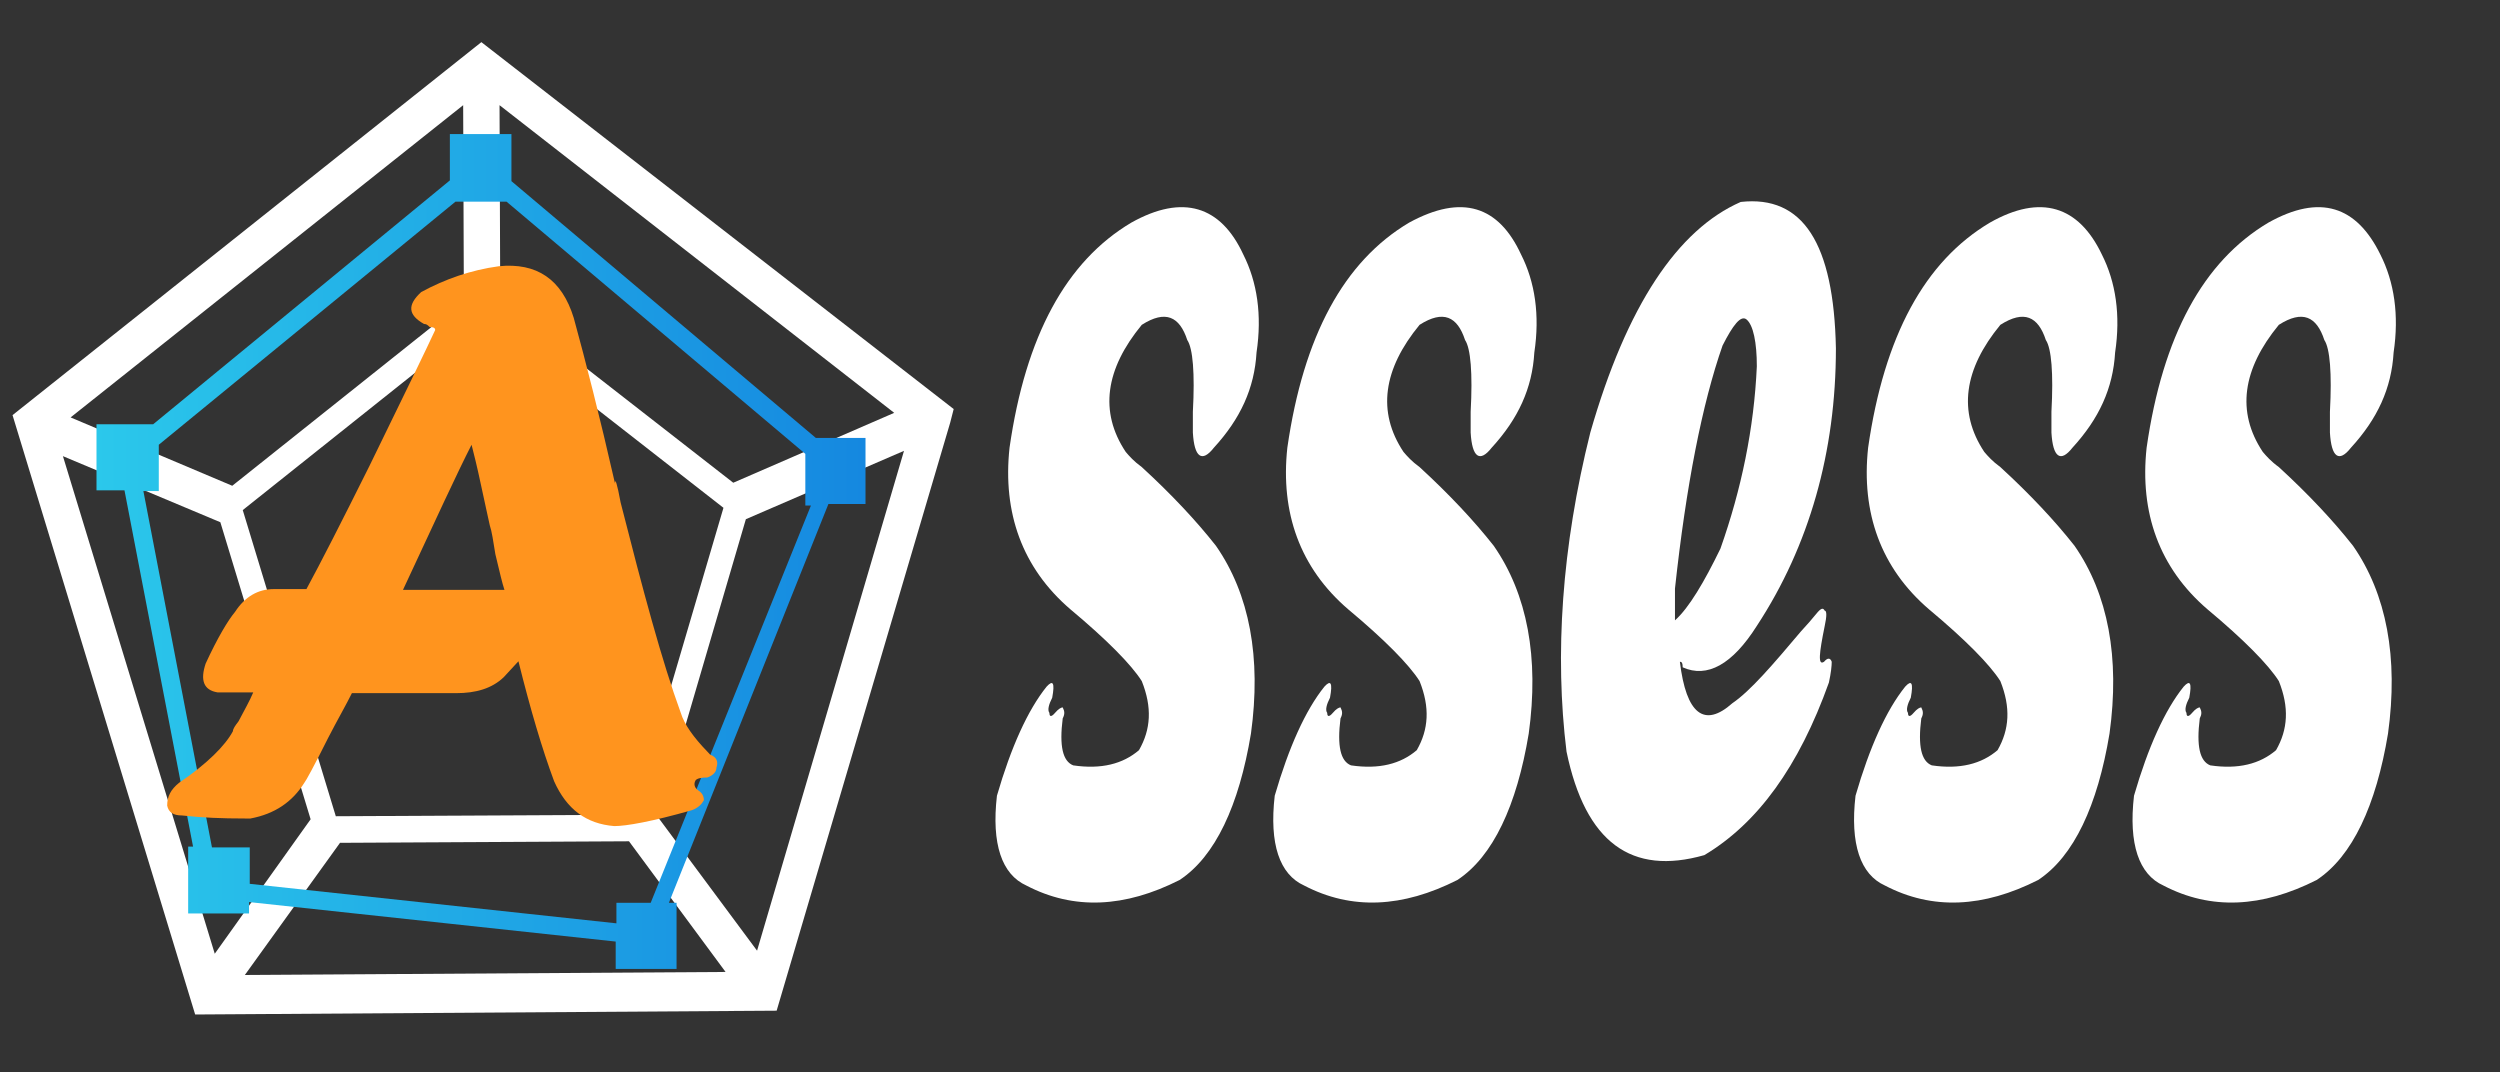 <?xml version="1.0" encoding="utf-8"?>
<!-- Generator: Adobe Illustrator 15.0.0, SVG Export Plug-In . SVG Version: 6.00 Build 0)  -->
<!DOCTYPE svg PUBLIC "-//W3C//DTD SVG 1.1//EN" "http://www.w3.org/Graphics/SVG/1.1/DTD/svg11.dtd">
<svg version="1.1" id="图层_1" xmlns="http://www.w3.org/2000/svg" xmlns:xlink="http://www.w3.org/1999/xlink" x="0px" y="0px"
	 width="338px" height="145px" viewBox="0 0 338 145" enable-background="new 0 0 338 145" xml:space="preserve">
<rect x="0" y="0" width="338" height="145" fill="#333333" stroke="none"/>
<g>
	<path fill="#FFFFFF" d="M65.08,5.697L1.695,56.125l24.691,81.035l78.617-0.515l23.461-79.493l0.474-1.849L65.08,5.697z
		 M65.174,43.184l32.638,25.472l-12.204,41.494l-40.207,0.205L32.82,68.963L65.174,43.184z M9.546,56.434L62.62,14.221l0.095,26.498
		L31.401,65.677L9.546,56.434z M29.792,70.606l12.204,40.159l-12.961,18.18L8.507,61.672L29.792,70.606z M45.97,113.95l39.071-0.208
		l13.056,17.666l-64.994,0.412L45.97,113.95z M89.015,110.559l11.826-40.363l21.38-9.242l-19.866,67.579L89.015,110.559z
		 M99.137,65.266L67.634,40.719l-0.096-26.498l53.358,41.596L99.137,65.266z"/>
	
		<linearGradient id="SVGID_1_" gradientUnits="userSpaceOnUse" x1="432.159" y1="1937.084" x2="601.957" y2="1937.084" gradientTransform="matrix(0.612 0 0 0.612 -251.572 -1111.551)">
		<stop  offset="0" style="stop-color:#2BC8EB"/>
		<stop  offset="1" style="stop-color:#1588E0"/>
	</linearGradient>
	<path fill="url(#SVGID_1_)" d="M117.017,68.142v-8.935h-6.716L69.147,24.492v-6.368h-8.325v6.266L20.71,57.358h-7.664v8.936h3.784
		l9.272,48.168H25.44v9.036h8.23v-1.539l49.572,5.341v3.699h8.23v-8.937h-1.04l21.57-53.921H117.017L117.017,68.142z
		 M87.973,122.063h-4.634v2.772l-49.573-5.341v-4.929h-5.109l-9.271-48.17h2.082v-6.264L61.58,27.265h6.905l40.396,34.098v6.985
		h0.758L87.973,122.063z"/>
	<g enable-background="new    ">
		<path fill="#FF941E" d="M96.866,103.779c0,0.516-0.378,1.029-1.23,1.337c-0.756,0-1.419,0.104-1.608,0.411
			c-0.284,0.515-0.094,1.025,0.378,1.335c0.473,0.308,0.757,0.719,0.757,1.334c-0.284,0.515-0.757,1.028-1.608,1.337
			c-5.393,1.54-8.893,2.155-10.501,2.155c-3.785-0.307-6.433-2.26-8.136-6.061c-1.609-4.313-3.217-9.755-4.825-16.225
			c-0.473,0.511-1.135,1.231-1.609,1.744l-0.378,0.41c-1.608,1.542-3.784,2.158-6.433,2.158c-2.365,0-7.095,0-14.096,0
			c-0.756,1.54-1.892,3.492-3.216,6.059c-1.893,3.8-3.028,5.854-3.217,6.062c-1.608,2.567-3.974,4.208-7.285,4.826
			c-0.283,0-0.472,0-0.756,0c-3.027,0-5.771-0.104-8.514-0.412c-1.135,0-1.798-0.409-1.987-1.334c0-1.235,0.473-2.156,1.608-3.08
			c3.784-2.568,6.245-5.033,7.285-6.985c0-0.308,0.284-0.717,0.757-1.334c0.756-1.438,1.514-2.773,1.987-3.905
			c-2.744,0-4.353,0-4.825,0c-1.893-0.307-2.365-1.642-1.609-3.901c1.609-3.492,3.028-5.854,3.974-6.984
			c1.325-2.054,3.122-3.081,5.204-3.081c0.757,0,2.271,0,4.446,0c1.893-3.492,4.73-9.038,8.514-16.638
			c4.825-9.86,7.853-16.125,8.893-18.385c0-0.307-0.283-0.411-0.756-0.411c-0.284-0.308-0.474-0.411-0.757-0.411
			c-2.176-1.231-2.271-2.568-0.379-4.313c3.217-1.746,6.717-2.979,10.501-3.492c5.109-0.513,8.515,1.746,10.124,6.983
			c1.607,5.854,3.5,13.249,5.581,22.39c0-0.821,0.283,0,0.757,2.567c3.027,11.914,5.582,21.467,8.137,28.451
			c0.472,1.54,1.702,3.286,3.594,5.237l0.379,0.411C96.866,102.343,97.151,102.958,96.866,103.779z M54.484,79.748
			c5.582,0,10.216,0,13.717,0c-0.283-0.822-0.663-2.466-1.229-4.827c-0.284-1.746-0.473-3.081-0.756-3.904
			c-0.284-1.232-0.663-3.081-1.23-5.648c-0.473-2.26-0.946-4.108-1.23-5.237C61.863,63.828,58.835,70.401,54.484,79.748z"/>
	</g>
</g>
<g>
	<path fill="#FFFFFF" d="M168.087,34.396c1.892,3.733,2.553,8.214,1.797,13.256c-0.284,4.853-2.176,8.96-5.771,12.882
		c-1.608,2.053-2.648,1.308-2.838-2.054c0-0.561,0-1.494,0-2.801c0.284-5.228,0-8.588-0.757-9.708
		c-1.04-3.176-2.932-4.105-6.149-2.055c-4.92,5.975-5.772,11.763-2.175,17.178c0.473,0.561,1.135,1.308,2.175,2.054
		c4.068,3.735,7.379,7.282,10.027,10.644c4.542,6.533,6.15,15.121,4.732,25.391c-1.608,9.71-4.825,16.618-9.65,19.793
		c-7.38,3.736-14.286,4.106-20.719,0.745c-3.311-1.498-4.73-5.603-3.974-12.14c1.892-6.53,4.163-11.573,6.716-14.749
		c0.852-0.931,1.136-0.558,0.758,1.496c-0.473,0.932-0.662,1.68-0.379,2.054c0,0.558,0.284,0.558,0.757,0
		c0.473-0.561,0.852-0.743,1.041-0.743c0.284,0.558,0.284,0.933,0,1.491c-0.474,3.735,0,5.785,1.419,6.347
		c3.784,0.561,6.716-0.188,8.893-2.054c1.608-2.802,1.797-5.784,0.378-9.337c-1.419-2.239-4.73-5.598-9.65-9.706
		c-6.527-5.601-9.176-13.07-8.23-21.845c2.175-15.124,7.663-25.206,16.46-30.434C159.95,26.181,165.061,27.859,168.087,34.396z"/>
	<path fill="#FFFFFF" d="M205.644,34.396c1.893,3.733,2.556,8.214,1.798,13.256c-0.282,4.853-2.175,8.96-5.771,12.882
		c-1.608,2.053-2.649,1.308-2.838-2.054c0-0.561,0-1.494,0-2.801c0.284-5.228,0-8.588-0.757-9.708
		c-1.041-3.176-2.935-4.105-6.149-2.055c-4.92,5.975-5.771,11.763-2.177,17.178c0.475,0.561,1.137,1.308,2.177,2.054
		c4.066,3.735,7.379,7.282,10.027,10.644c4.541,6.533,6.148,15.121,4.73,25.391c-1.607,9.71-4.825,16.618-9.649,19.793
		c-7.379,3.736-14.286,4.106-20.719,0.745c-3.312-1.498-4.729-5.603-3.973-12.14c1.893-6.53,4.161-11.573,6.716-14.749
		c0.853-0.931,1.137-0.558,0.757,1.496c-0.473,0.932-0.661,1.68-0.377,2.054c0,0.558,0.283,0.558,0.757,0
		c0.473-0.561,0.851-0.743,1.041-0.743c0.284,0.558,0.284,0.933,0,1.491c-0.474,3.735,0,5.785,1.418,6.347
		c3.785,0.561,6.718-0.188,8.893-2.054c1.609-2.802,1.798-5.784,0.379-9.337c-1.42-2.239-4.729-5.598-9.65-9.706
		c-6.528-5.601-9.176-13.07-8.23-21.845c2.177-15.124,7.664-25.206,16.461-30.434C197.698,26.181,202.617,27.859,205.644,34.396z"/>
	<path fill="#FFFFFF" d="M246.608,89.473c0.473-0.56,0.85-0.56,1.041,0c0,0.559-0.095,1.491-0.38,2.802
		c-4.067,11.39-9.648,19.042-16.839,23.336c-9.84,2.805-16.082-1.679-18.637-14.001c-1.609-13.067-0.663-27.634,3.216-43.128
		c4.919-17.177,11.827-27.446,20.34-31.18c8.42-0.935,12.583,5.601,12.866,19.791c0,14.003-3.595,26.7-10.691,37.525
		c-3.31,5.229-6.716,7.097-10.027,5.604c0-0.561-0.094-0.749-0.377-0.749c0.852,7.099,3.311,8.965,7.095,5.603
		c2.459-1.679,5.487-5.229,9.271-9.71c0.852-0.93,1.514-1.679,1.799-2.049c0.756-0.937,1.133-1.313,1.418-0.753
		c0.284,0,0.284,0.753,0,2.054C245.945,88.353,245.757,90.031,246.608,89.473z M226.456,79.58c0,1.491,0,2.8,0,4.292
		c1.893-1.68,3.975-5.227,6.149-9.706c2.839-8.03,4.541-16.246,4.919-24.647c0-3.175-0.472-5.602-1.419-6.349
		c-0.756-0.56-1.796,0.747-3.216,3.549C230.146,54.561,227.972,65.576,226.456,79.58z"/>
	<path fill="#FFFFFF" d="M284.165,34.396c1.893,3.733,2.556,8.214,1.799,13.256c-0.284,4.853-2.176,8.96-5.772,12.882
		c-1.607,2.053-2.648,1.308-2.838-2.054c0-0.561,0-1.494,0-2.801c0.284-5.228,0-8.588-0.757-9.708
		c-1.041-3.176-2.933-4.105-6.149-2.055c-4.919,5.975-5.771,11.763-2.177,17.178c0.475,0.561,1.137,1.308,2.177,2.054
		c4.069,3.735,7.381,7.282,10.029,10.644c4.54,6.533,6.148,15.121,4.729,25.391c-1.608,9.71-4.825,16.618-9.65,19.793
		c-7.378,3.736-14.286,4.106-20.717,0.745c-3.313-1.498-4.73-5.603-3.973-12.14c1.892-6.53,4.161-11.573,6.717-14.749
		c0.852-0.931,1.134-0.558,0.756,1.496c-0.474,0.932-0.663,1.68-0.379,2.054c0,0.558,0.284,0.558,0.757,0
		c0.473-0.561,0.852-0.743,1.041-0.743c0.284,0.558,0.284,0.933,0,1.491c-0.474,3.735,0,5.785,1.419,6.347
		c3.784,0.561,6.717-0.188,8.894-2.054c1.607-2.802,1.796-5.784,0.377-9.337c-1.418-2.239-4.729-5.598-9.648-9.706
		c-6.528-5.601-9.177-13.07-8.231-21.845c2.175-15.124,7.663-25.206,16.462-30.434C275.936,26.181,281.044,27.859,284.165,34.396z"
		/>
	<path fill="#FFFFFF" d="M321.817,34.396c1.894,3.733,2.554,8.214,1.799,13.256c-0.284,4.853-2.177,8.96-5.771,12.882
		c-1.609,2.053-2.65,1.308-2.839-2.054c0-0.561,0-1.494,0-2.801c0.284-5.228,0-8.588-0.756-9.708
		c-1.041-3.176-2.933-4.105-6.15-2.055c-4.919,5.975-5.771,11.763-2.174,17.178c0.473,0.561,1.134,1.308,2.174,2.054
		c4.068,3.735,7.379,7.282,10.028,10.644c4.541,6.533,6.149,15.121,4.731,25.391c-1.608,9.71-4.825,16.618-9.65,19.793
		c-7.38,3.736-14.284,4.106-20.719,0.745c-3.31-1.498-4.73-5.603-3.973-12.14c1.891-6.53,4.163-11.573,6.716-14.749
		c0.853-0.931,1.136-0.558,0.757,1.496c-0.474,0.932-0.662,1.68-0.377,2.054c0,0.558,0.284,0.558,0.756,0
		c0.473-0.561,0.852-0.743,1.04-0.743c0.283,0.558,0.283,0.933,0,1.491c-0.472,3.735,0,5.785,1.419,6.347
		c3.785,0.561,6.718-0.188,8.894-2.054c1.608-2.802,1.798-5.784,0.378-9.337c-1.418-2.239-4.729-5.598-9.649-9.706
		c-6.526-5.601-9.177-13.07-8.229-21.845c2.175-15.124,7.661-25.206,16.46-30.434C313.683,26.181,318.603,27.859,321.817,34.396z"/>
</g>
</svg>
